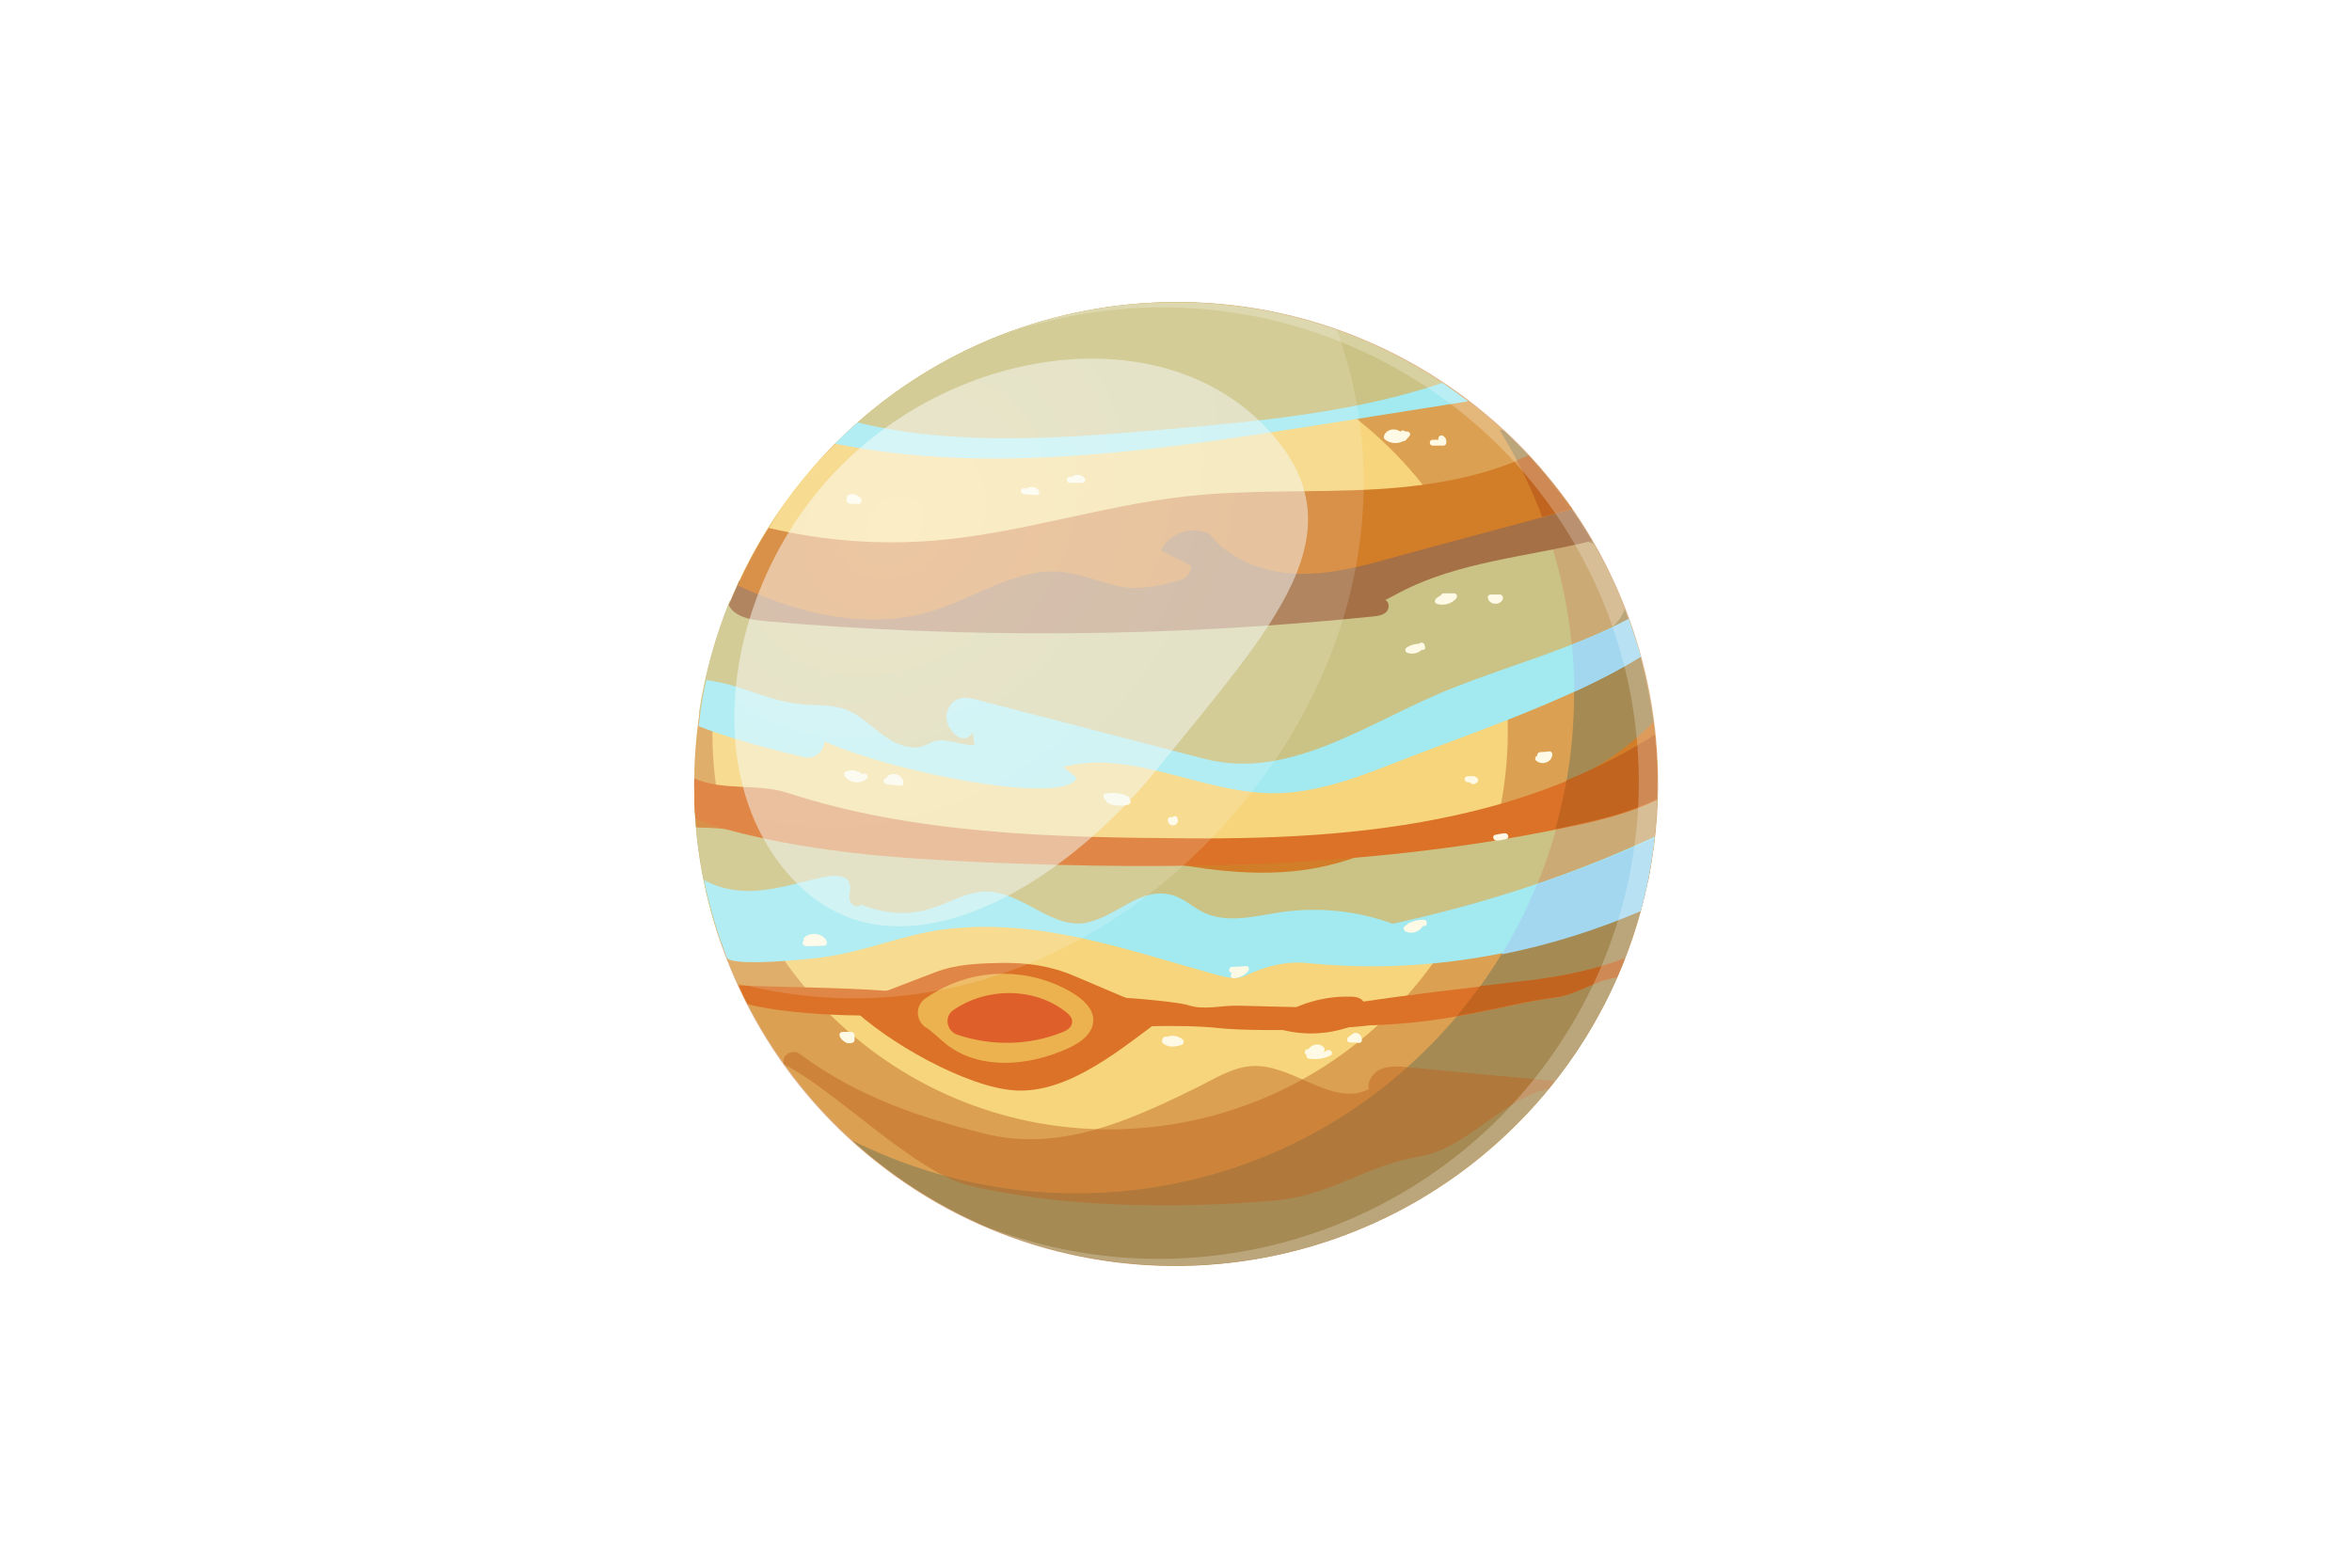<?xml version="1.0" encoding="utf-8"?>
<!-- Generator: Adobe Illustrator 27.8.0, SVG Export Plug-In . SVG Version: 6.00 Build 0)  -->
<svg version="1.1" id="Layer_2_00000017476566814798217450000014579018398505221265_"
	 xmlns="http://www.w3.org/2000/svg" xmlns:xlink="http://www.w3.org/1999/xlink" x="0px" y="0px" viewBox="0 0 600 400"
	 style="enable-background:new 0 0 600 400;" xml:space="preserve">
<style type="text/css">
	.st0{fill:#F6D57C;}
	.st1{opacity:0.47;fill:#BD6420;enable-background:new    ;}
	.st2{fill:#A68A53;}
	.st3{fill:#CBC385;}
	.st4{fill:#CBAA75;}
	.st5{fill:#DB7227;}
	.st6{fill:#A3EAF0;}
	.st7{fill:#D27D28;}
	.st8{fill:#A57045;}
	.st9{fill:#A3D7F0;}
	.st10{fill:#ECB24F;}
	.st11{fill:#DE5F2A;}
	.st12{fill:#C0641F;}
	.st13{fill:#FFFAE6;}
	.st14{opacity:0.24;fill:#FFFFFF;enable-background:new    ;}
	.st15{opacity:0.15;fill:#FFFFFF;enable-background:new    ;}
	.st16{filter:url(#Adobe_OpacityMaskFilter);}
	.st17{clip-path:url(#SVGID_00000011729434293759690360000005001574131064416178_);}
	
		.st18{clip-path:url(#SVGID_00000056394057230477294230000004693888518001921457_);fill:url(#SVGID_00000155856904918276023490000016181474695837794228_);}
	.st19{mask:url(#SVGID_1_);fill:url(#SVGID_00000166674828276141560060000006202118772041486775_);}
	.st20{opacity:0.49;fill:url(#SVGID_00000160157246330006968230000001579388926114860981_);enable-background:new    ;}
</style>
<g>
	<circle class="st0" cx="300" cy="200" r="122.9"/>
	<path class="st1" d="M207.2,119.5c35.6-40.3,96.8-46.1,139.3-12.3c43.8,34.9,50.9,98.7,16,142.6c-35,43.9-98.8,51.2-142.6,16.3
		c-42.4-33.8-50.5-94.8-19.1-138.4c-38.7,53-29.2,127.4,22.5,168.6c53.1,42.3,130.5,33.4,172.8-19.7
		c42.4-53.2,33.7-130.5-19.3-172.8C325,62.6,250.3,69.9,207.2,119.5z"/>
	<path class="st2" d="M367.3,264.2c-39.6,42.3-100.6,51.4-149.9,26.8c49.7,45.1,125.9,42.2,172.2-6.9
		c46.6-49.4,43.7-127.9-5.9-174.1c-0.5-0.5-0.8,0-1.3-0.5C411.8,156.5,407.8,220.9,367.3,264.2z"/>
	<path class="st3" d="M369.5,98.7c-19.8-13.6-43.7-21.6-69.5-21.6c-31.9,0-60.9,12.1-82.7,32c6.1,1.6,12.4,2.4,18.7,2.8
		c40.1,3,80.4-2.6,120.1-9C360.7,102.2,365.7,101.1,369.5,98.7z"/>
	<path class="st3" d="M422.5,191.4c-19.3,12.5-41.8,19.6-64.6,23.1c-25.2,3.9-50.8,3.7-76.3,3.6c-35.2-0.2-71-0.6-104.4-11.5
		c0.6,11.8,2.9,23.1,6.6,33.7c16.7,1.7,33.6-2.9,50.5-4.5c39.6-3.7,79.4,9.6,118.9,5.7c17.1-1.7,33.6-6.5,50-11.4
		c5.6-1.7,11.3-3.3,16.9-5c1.7-8.1,2.6-16.5,2.6-25.1C422.9,197.1,422.7,194.2,422.5,191.4z"/>
	<path class="st3" d="M414.1,156.2c0.1-0.3,0.2-0.6,0.3-0.9c-2.2-5.7-4.8-11.1-7.9-16.4c-3.8-1.8-8.2-2.3-12.5-1.9
		c-5.6,0.6-10.9,2.6-16.1,4.6c-7,2.7-14,5.4-21.1,8.1c-5.2,2-10.4,4-15.7,5.5c-17.7,5.1-36.5,5.1-55,5.1c-24.9-0.1-49.8-0.2-74.8-1
		c-8.7-0.3-18.4-1.2-25.1-6.1c-3.7,9.1-6.4,18.7-7.9,28.8c21,3.6,42,7.1,62.9,10.7c1.9,0.3,4,0.7,5.8-0.1c1.8-0.7,3.2-2.9,2.4-4.7
		c-0.6-1.3-2.2-2.2-1.9-3.6c0.3-1.4,2.2-1.7,3.6-1.5c23.8,2.1,46.3,14.9,70.1,13.3c27.4-1.8,49.9-22,76.1-30.1
		C403.8,164.2,411.3,162.2,414.1,156.2z"/>
	<g>
		<path class="st4" d="M422.5,191.4c-7.4,4.8-15.4,8.8-23.6,12.2c-2.2,10.6-5.8,21-10.8,30.9c5.1-1.4,10.3-2.9,15.4-4.4
			c5.6-1.7,11.3-3.3,16.9-5C422.5,214,423.3,202.7,422.5,191.4z"/>
		<path class="st4" d="M401,165c5.4-1.7,10.8-3.9,13.1-8.9c0.1-0.3,0.2-0.6,0.3-0.8c-0.7-1.7-1.4-3.4-2.1-5.1
			c-0.2-0.5-0.5-1-0.7-1.5c-0.5-1-1-2-1.5-3c-0.4-0.8-0.8-1.6-1.2-2.4c-0.3-0.5-0.5-1-0.8-1.5c-0.5-1-1-1.9-1.6-2.9
			c-3.5-1.7-7.5-2.2-11.4-1.9C398.2,146.1,400.1,155.5,401,165z"/>
	</g>
	<path class="st5" d="M297.7,259c-7.9-3.3-15.8-6.6-23.7-10c-6.1-2.6-12-3.4-18.6-3.3c-5.7,0.1-11.5,0.3-16.9,2.4
		c-7.3,2.8-14.6,5.6-21.9,8.4c9.7,9.6,30,20.8,42,21.7C272.8,279.3,286.8,266.9,297.7,259z"/>
	<path class="st5" d="M344.4,254.3c-7.6-0.2-15.3,2.4-21.2,7.2c6.4,2.6,13.6,2.9,20.2,0.8c1.6-0.5,3.2-1.2,4.2-2.6
		c1-1.3,1.1-3.5-0.2-4.6C346.6,254.4,345.4,254.3,344.4,254.3z"/>
	<path class="st5" d="M303.2,256.5c4,1.3,8.4,0,12.7,0.1c6.1,0.2,41.5,1,47.6,1.2c-6,5.6-44.7,5.5-52.8,4.5
		c-7.6-0.9-27.8-0.8-36.5,1.7c1.9-3.5,0.5-9,4.4-9.6C281.5,253.9,300.4,255.5,303.2,256.5z"/>
	<path class="st1" d="M359.1,272.3c-2.2-0.2-4.5-0.4-6.6,0.4s-3.8,3-3.3,5.2c-9.2,4.7-19.2-6.3-29.5-5.9c-5.3,0.2-9.9,3.3-14.6,5.6
		c-17.7,8.7-35.1,16.4-54.2,11.6c-15.4-3.9-31.7-9-46.9-20.3c-1.8-1.3-4.6,0.2-4.1,2.4c0,0.1,0.1,0.2,0.1,0.3
		c13.3,6.6,33.3,27.7,47.7,31c23.5,5.6,52.6,5.8,76.7,3.8c15.7-1.3,22.6-8.7,38.1-11.4c11.8-2.1,20.9-14.7,32.6-17.2
		c0.5-0.6,1-1.3,1.5-2C384.1,274.7,371.6,273.5,359.1,272.3z"/>
	<path class="st5" d="M190.7,256.2c11.8,3.2,41,4,46.4,1.2c11.2-5.8-36.1-5.2-48.7-6C189.1,253,189.9,254.6,190.7,256.2z"/>
	<path class="st5" d="M390.4,250.2c-14,1.8-52.8,5.6-66.1,10.2c37,4.4,56.7-3.9,72.1-5.8c5.8-0.7,10.3-4.5,16-5.2
		c0.7-1.6,1.4-3.2,2-4.9C406.9,247.5,398.6,249.1,390.4,250.2z"/>
	<path class="st6" d="M355.3,235.7c-9-3.3-18.7-4.3-28.2-3c-6.8,1-14.1,3.1-20.3,0c-2.6-1.3-4.9-3.5-7.7-4.3
		c-8.2-2.2-13.2,4.8-21.4,6.9c-8.9,2.3-16.6-7.6-25.8-7.8c-4.9-0.1-9.4,2.7-14.1,4.2c-6.3,2.1-12.1,1.4-18.3-0.9
		c-0.7,1.2-2.7-0.1-2.8-1.5s0.5-2.9-0.1-4.2c-0.9-1.8-3.4-1.8-5.4-1.5c-6.3,1.2-12.5,3.4-18.9,3.7c-4.4,0.2-9-0.6-12.7-2.8
		c1.4,6.8,3.4,13.4,5.8,19.8c1,2.5,21.5,0.4,24.1,0c10.8-1.3,20.9-5.9,31.6-7.2c24.1-2.9,46.1,5.2,68.8,11.5c2.3,0.6,4.7,1.3,7,0.7
		c0.2-0.1,0.5-0.2,0.7-0.3c5-2.4,10.3-3.8,15.7-3.3c29.2,3,58.2-2,85.2-13.5c1.7-6.1,2.9-12.3,3.6-18.7
		C400.6,223.5,378.6,230.6,355.3,235.7z"/>
	<path class="st7" d="M177.6,211.1c0.9,0.1,1.9,0.1,2.8,0.1c23.7,1.1,47.7,11.3,70.4,4.2c-25.1-2-49.9-7.1-73.7-15.1
		C177.1,204,177.3,207.6,177.6,211.1z"/>
	<path class="st7" d="M422.8,198.9c0-5-0.4-9.9-1-14.7c-12.4,12.9-30.7,20.5-48.7,24.4c-23.1,5.1-30.8,20.6-77.5,11
		c35.6-3.7,79.5-4.8,113.6-15.3C413.9,203,418.7,201.3,422.8,198.9z"/>
	<path class="st6" d="M415.5,157.9c-13.7,7.3-29.8,11.7-44.3,17.4c-21.5,8.4-41.7,24.1-64,18.3c-19.4-5-38.8-10.1-58.2-15.1
		c-1.2-0.3-2.4-0.6-3.6-0.4c-2.7,0.4-4.5,3.4-3.8,6c0.8,3.1,4.3,6.2,6.6,2.8c0.1,1.1,0.2,2.2,0.4,3.2c-3.9,0.2-8-2.4-11.4-0.5
		c-1.4,0.8-3,1.3-4.6,1.1c-7-0.7-10.7-7.3-16.7-9.6c-3.8-1.5-8.1-1-12.2-1.5c-5.8-0.6-11.3-3.1-16.9-4.7c-2.1-0.6-4.4-1.1-6.6-1.4
		c-0.9,3.9-1.5,7.8-2,11.8c8.6,3.3,18.1,5.8,26.9,7.9c2.6,0.6,5-1.3,5.2-3.9v-0.1c20.3,8.8,62.3,16.2,64.3,9.2
		c-1.1-0.9-2.2-1.8-3.4-2.7c17.4-4.6,35.1,6.5,53.2,6.7c10.7,0.1,21.1-3.7,31-7.6c17.7-7,45.5-16.1,63.2-27.3
		C417.6,164.3,416.6,161.1,415.5,157.9z"/>
	<path class="st8" d="M406.1,138c-2.2-3.8-4.6-7.4-7.2-10.9c-18.3,5.7-36.9,10.2-55.9,9c-13.9-0.9-27.8-4.8-41.5-2.5
		c-10.2,1.7-32,1.7-41.6,5.4c-25.6,10-45,17.5-71.3,9.2c-0.9,2-1.8,4.1-2.7,6.2c0.2,0.4,0.5,0.8,0.8,1.2c2.2,2.2,5.5,2.6,8.6,2.9
		c51.5,4.5,103.4,4.1,154.9-1.2c1.2-0.1,2.5-0.3,3.4-1.1s0.9-2.6-0.2-3.1c1.3-0.7,2.5-1.3,3.8-2C372.1,143.3,389.6,142.1,406.1,138z
		"/>
	<path class="st7" d="M389.9,116.3c-11.9,5.5-25.3,7.7-38.4,8.5c-16.5,1-33,0-49.4,1.9c-21.3,2.4-42,9.4-63.4,11.2
		c-14.3,1.2-28.7,0.1-42.6-3.2c-3,4.7-5.6,9.6-7.9,14.7c4.4,2,8.8,3.8,13.4,5.2c11.7,3.7,24.5,4.9,36.2,1.3
		c11.1-3.4,21.4-11,32.9-10c5.1,0.5,9.8,2.6,14.8,3.7c5,1.1,11-0.2,15.9-1.7c1.5-0.5,2.5-2,2.4-3.6c-2.5-1.3-5.1-2.5-7.6-3.8
		c2-4.6,8.3-6.6,12.5-4.1c5.2,6.7,14.1,9.8,22.6,10s16.8-2.1,25-4.4c14.9-4.1,29.9-8,44.8-12.1C397.5,125.1,393.9,120.5,389.9,116.3
		z"/>
	<path class="st6" d="M334.7,108.7c13.3-2.1,26.6-4.2,39.8-6.3c-2.1-1.6-4.3-3.2-6.5-4.7c-22.3,7.5-46.2,9.7-69.8,11.8
		c-26.4,2.3-54,4.5-79.4-1.7c-2,1.7-3.9,3.5-5.8,5.4C252.5,121.2,294.5,115,334.7,108.7z"/>
	<g>
		<path class="st9" d="M392.1,225.6c-2.5,6.1-5.5,12.1-9,17.9c12.1-2.4,23.9-6.1,35.4-11c0.1-0.2,0.1-0.4,0.2-0.6
			c0.2-0.6,0.3-1.3,0.5-1.9c0.3-1.3,0.6-2.6,0.9-3.9c0.1-0.4,0.2-0.8,0.2-1.2c0.7-3.7,1.3-7.3,1.7-11.1
			C412.2,218.3,402.2,222.2,392.1,225.6z"/>
		<path class="st9" d="M415.4,158c-4.6,2.5-9.5,4.6-14.4,6.5c0.4,4,0.6,8,0.6,12c6.1-2.8,11.9-5.8,16.9-8.9
			C417.5,164.3,416.5,161.1,415.4,158z"/>
	</g>
	<path class="st10" d="M273.7,253.4c2.6,1.6,5.3,4,5.2,7c-0.1,3.5-3.5,5.8-6.7,7.2c-9.8,4.4-22.1,5.5-30.6-1
		c-1.8-1.4-3.4-3.1-5.3-4.4c0,0,0,0-0.1,0c-2.6-1.8-2.8-5.5-0.2-7.4c4.3-3,9.2-5.1,14.4-5.9C258.4,247.6,266.8,249.2,273.7,253.4z"
		/>
	<path class="st11" d="M270.7,263.5c-8.4,3.3-18,3.4-26.5,0.5c-2.7-0.9-3.4-4.5-1.1-6.2c8.4-5.9,20.7-6,28.8,0.4
		c0.8,0.6,1.6,1.4,1.6,2.4C273.6,262.1,272.1,263,270.7,263.5z"/>
	<path class="st5" d="M302.8,213.9c-34.2-0.2-69.8-1.1-101.9-11.6c-7.7-2.5-16.4-0.4-23.8-3.7c0,0.5,0,1,0,1.5
		c0,2.9,0.1,5.8,0.3,8.7c1.8,1,3.7,1.6,5.7,2.2c21.9,6.3,44.8,8,67.5,9c50.6,2.2,101.8,1.3,151.4-9.4c7.1-1.5,14.3-3.4,20.7-6.5
		c0-1.3,0.1-2.6,0.1-3.9c0-4.3-0.2-8.5-0.6-12.6c-14,9-29.8,15.3-46.1,19.3C352.3,212.8,327.4,214.1,302.8,213.9z"/>
	<g>
		<path class="st12" d="M393.4,131.9c2.5-0.7,5-1.3,7.5-2c-3.4-4.8-7.1-9.4-11-13.7c-1,0.4-1.9,0.8-2.9,1.2
			C389.4,122.2,391.6,127,393.4,131.9z"/>
		<path class="st12" d="M412.5,249.4c0.7-1.6,1.4-3.2,2-4.9c-7.6,2.9-15.9,4.6-24.1,5.6c-3.2,0.4-7.7,0.9-12.8,1.5
			c-1.9,2.6-3.9,5.1-5.9,7.6c9.9-1.7,17.8-3.9,24.8-4.7C402.3,253.9,406.8,250.1,412.5,249.4z"/>
		<path class="st12" d="M422.1,187.5c-7.1,4.5-14.6,8.4-22.5,11.6c-0.7,4.2-1.7,8.3-2.8,12.4c1.7-0.3,3.4-0.7,5.2-1.1
			c7.1-1.5,14.2-3.4,20.7-6.5C422.9,198.4,422.7,192.9,422.1,187.5z"/>
	</g>
	<path class="st13" d="M370,151.4c-1.3,0-2.6,0.4-3.6,1.3c-0.5,0.4-0.5,1.2,0.2,1.4c1.8,0.5,3.6,0,4.9-1.4c0.4-0.5,0.1-1.3-0.5-1.3
		c-0.9,0-1.8,0-2.7,0c-1,0-1,1.5,0,1.5c0.9,0,1.8,0,2.7,0c-0.2-0.4-0.4-0.9-0.5-1.3c-0.9,1-2.1,1.4-3.4,1c0.1,0.5,0.1,0.9,0.2,1.4
		c0.9-0.7,1.8-1,2.8-1C371,152.9,371,151.4,370,151.4z"/>
	<path class="st13" d="M382.6,151.7c-0.8,0-1.5,0-2.3,0c-0.5,0-0.9,0.5-0.7,1c0.4,1.8,3.4,1.8,3.8,0c0.2-1-1.3-1.4-1.5-0.4
		c-0.1,0.4-0.7,0.4-0.8,0c-0.2,0.3-0.5,0.7-0.7,1c0.8,0,1.5,0,2.3,0C383.6,153.3,383.6,151.7,382.6,151.7z"/>
	<path class="st13" d="M362.8,164.3c-1.4-0.2-2.8,0.2-3.9,0.9c-0.6,0.4-0.5,1.2,0.2,1.4c1.6,0.5,3.3-0.1,4.2-1.5
		c0.6-0.8-0.8-1.6-1.3-0.8c-0.6,0.8-1.5,1.1-2.5,0.8c0.1,0.5,0.1,0.9,0.2,1.4c1-0.7,2-0.9,3.2-0.7
		C363.8,166,363.8,164.5,362.8,164.3z"/>
	<path class="st13" d="M261.2,126.1c1.1,0.1,2.1,0.2,3.2,0.2c0.7,0.1,1-0.9,0.5-1.3c-0.7-0.7-1.6-1-2.6-0.6
		c-0.9,0.4-0.5,1.9,0.4,1.5c0.4-0.2,0.7-0.1,1.1,0.2c0.2-0.4,0.4-0.9,0.5-1.3c-1.1-0.1-2.1-0.2-3.2-0.2
		C260.2,124.5,260.2,126,261.2,126.1z"/>
	<path class="st13" d="M272.9,123.2c1.1,0,2.1,0,3.2,0c0.7,0,1-0.8,0.5-1.3c-0.7-0.7-1.6-0.9-2.6-0.6c-0.9,0.3-0.5,1.8,0.4,1.5
		c0.4-0.1,0.7-0.1,1.1,0.2c0.2-0.4,0.4-0.9,0.5-1.3c-1.1,0-2.1,0-3.2,0C271.9,121.6,271.9,123.2,272.9,123.2z"/>
	<path class="st13" d="M216.7,128.5c0.8,0,1.5,0.1,2.3,0.1c0.6,0,1-0.7,0.7-1.2c-0.7-1.1-1.9-1.6-3.1-1.2c-1,0.3-0.6,1.7,0.4,1.5
		c0.6-0.2,1.1,0,1.4,0.5c0.2-0.4,0.4-0.8,0.7-1.2c-0.8,0-1.5-0.1-2.3-0.1C215.7,126.9,215.7,128.4,216.7,128.5z"/>
	<path class="st13" d="M282.5,204.8c1.7,1.1,3.9,0.9,5.4-0.4c0.4-0.3,0.3-1-0.2-1.2c-1.8-0.9-3.7-1.1-5.7-0.7
		c-0.6,0.1-0.7,0.9-0.3,1.3c1.7,1.6,4,2.2,6.2,1.5c0.9-0.3,0.5-1.8-0.4-1.5c-1.7,0.5-3.4,0.1-4.7-1.1c-0.1,0.4-0.2,0.9-0.3,1.3
		c1.5-0.3,3.1-0.2,4.5,0.5c-0.1-0.4-0.1-0.8-0.2-1.2c-1,0.9-2.4,0.9-3.5,0.2C282.4,202.9,281.6,204.3,282.5,204.8z"/>
	<path class="st13" d="M297.9,209.2c0.1,2.3,3.4,1.5,2.4-0.6c-0.4-0.9-1.7-0.1-1.3,0.8c0.1-0.1,0.3-0.1,0.4-0.2
		C299.4,208.2,297.9,208.2,297.9,209.2z"/>
	<path class="st13" d="M391.9,194.1c1.4,1.2,3.8,0.5,4.1-1.4c0.1-0.4-0.2-1-0.7-1c-0.8,0.1-1.6,0.2-2.4,0.2c-1,0.1-1,1.6,0,1.5
		c0.8-0.1,1.6-0.2,2.4-0.2c-0.2-0.3-0.5-0.7-0.7-1c-0.1,0.7-1,1.2-1.6,0.7C392.2,192.3,391.1,193.4,391.9,194.1z"/>
	<path class="st13" d="M376.7,198.5c-0.5-0.8-2.2-0.6-2,0.5c0.2,1.3,1.6,1.4,2.3,0.4c0.3-0.4-0.1-1-0.5-1.1
		c-0.8-0.3-1.5-0.3-2.3-0.2c-1,0.2-0.6,1.6,0.4,1.5c0.5-0.1,0.9,0,1.4,0.2c-0.2-0.4-0.3-0.8-0.5-1.1c0.1,0,0.2,0,0.4,0
		c0.1,0.2,0.2,0.4,0.2,0.5c-0.3,0-0.6,0.1-0.9,0.1C375.9,200.1,377.3,199.3,376.7,198.5z"/>
	<path class="st13" d="M217.2,199c0.8,0,1.6,0,2.4,0c0.7,0,1-0.8,0.5-1.3c-1.2-1.2-2.9-1.5-4.4-0.8c-0.5,0.2-0.4,0.9-0.2,1.2
		c1.3,1.7,3.8,2,5.5,0.7c0.8-0.6,0-1.9-0.8-1.3c-1.2,0.9-2.7,0.7-3.7-0.5c-0.1,0.4-0.1,0.8-0.2,1.2c0.9-0.4,1.8-0.2,2.5,0.5
		c0.2-0.4,0.4-0.9,0.5-1.3c-0.8,0-1.6,0-2.4,0C216.2,197.5,216.2,199,217.2,199z"/>
	<path class="st13" d="M226.2,200.1c1.2,0.1,2.4,0.3,3.6,0.4c0.5,0.1,0.8-0.5,0.7-1c-0.4-1.7-2.2-2.5-3.8-1.7
		c-0.9,0.4-0.1,1.7,0.8,1.3c0.7-0.3,1.4,0.2,1.5,0.8c0.2-0.3,0.5-0.7,0.7-1c-1.2-0.1-2.4-0.3-3.6-0.4
		C225.2,198.5,225.2,200,226.2,200.1z"/>
	<path class="st13" d="M314.7,249.6c1.5-0.1,2.8-0.7,3.7-1.8c0.4-0.5,0.2-1.4-0.5-1.3c-1.2,0.1-2.4,0.2-3.6,0.2c-1,0.1-1,1.6,0,1.5
		c1.2-0.1,2.4-0.2,3.6-0.2c-0.2-0.4-0.4-0.9-0.5-1.3c-0.7,0.8-1.5,1.3-2.6,1.3C313.7,248.2,313.7,249.7,314.7,249.6z"/>
	<path class="st13" d="M363.3,234.7c-1.9-0.1-3.6,0.5-5,1.7c-0.5,0.4-0.1,1.1,0.3,1.3c1.4,0.6,3,0.2,4-0.9c0.5-0.5,0.1-1.3-0.5-1.3
		c-0.8,0-1.5,0-2.3-0.1c-1,0-1,1.5,0,1.5c0.8,0,1.5,0,2.3,0.1c-0.2-0.4-0.4-0.9-0.5-1.3c-0.7,0.7-1.6,0.9-2.5,0.5
		c0.1,0.4,0.2,0.9,0.3,1.3c1.1-0.9,2.5-1.3,4-1.2C364.2,236.3,364.2,234.7,363.3,234.7z"/>
	<path class="st13" d="M205.6,239.2c-0.2,0.3-0.5,0.7-0.7,1c-0.4,0.5,0.1,1.2,0.7,1.2c1.5,0,3.1,0,4.6-0.1c0.6,0,0.9-0.6,0.7-1.2
		c-1.1-2-4-2.4-5.7-0.9c-0.7,0.7,0.4,1.8,1.1,1.1c1-0.9,2.6-0.6,3.3,0.6c0.2-0.4,0.4-0.8,0.7-1.2c-1.5,0-3.1,0-4.6,0
		c0.2,0.4,0.4,0.8,0.7,1.2c0.2-0.3,0.5-0.7,0.7-1C207.5,239.2,206.2,238.4,205.6,239.2z"/>
	<path class="st13" d="M296.7,265.8c1.3,1.3,3.2,1.5,4.9,0.7c0.4-0.2,0.5-0.9,0.2-1.2c-1.4-1.2-3.4-1.4-5-0.3c-0.5,0.4-0.5,1,0,1.3
		c1,0.7,2.2,0.9,3.4,0.6c1-0.2,0.6-1.7-0.4-1.5c-0.8,0.2-1.5,0-2.2-0.5c0,0.4,0,0.9,0,1.3c1-0.7,2.2-0.8,3.1,0.1
		c0.1-0.4,0.1-0.8,0.2-1.2c-1,0.5-2.2,0.3-3-0.5C297.1,264.1,296,265.2,296.7,265.8z"/>
	<path class="st13" d="M381.9,214.5c0.8-0.1,1.5-0.2,2.3-0.4c1-0.2,0.6-1.6-0.4-1.5c-0.8,0.1-1.5,0.2-2.3,0.4
		C380.5,213.1,380.9,214.6,381.9,214.5z"/>
	<path class="st13" d="M356.5,110.6c-0.8,0-1.5-0.1-2.3-0.1c-1-0.1-1,1.4,0,1.5c1.3,0.2,2.7,0.3,4,0.5c0.3,0,0.6-0.3,0.7-0.6
		c0.2-0.7,0-1.4-0.5-1.9c-0.8-0.6-1.9,0.5-1.1,1.1c0.1,0.1,0.1,0.2,0.2,0.4c0.2-0.2,0.5-0.4,0.7-0.6c-1.3-0.2-2.7-0.3-4-0.5
		c0,0.5,0,1,0,1.5c0.8,0,1.5,0.1,2.3,0.1C357.5,112.2,357.5,110.7,356.5,110.6z"/>
	<path class="st13" d="M357.9,110.9c-1-1.8-4-1.8-4.8,0.2c-0.2,0.4-0.1,0.8,0.3,1.1c2,1.5,4.8,0.9,6.2-1c0.6-0.8-0.8-1.6-1.3-0.8
		c-1,1.3-2.8,1.4-4.1,0.5c0.1,0.4,0.2,0.7,0.3,1.1c0.4-0.9,1.7-1,2.2-0.2C357.1,112.5,358.4,111.7,357.9,110.9z"/>
	<path class="st13" d="M368.2,112.2c-0.9,0-1.8,0-2.7,0c0,0.5,0,1,0,1.5c0.9,0,1.8,0,2.7,0c0.3,0,0.6-0.2,0.7-0.6
		c0.2-0.8-0.1-1.5-0.8-1.9c-0.9-0.5-1.7,0.9-0.8,1.3c0,0,0,0.1,0.1,0.1C367.7,112.6,368,112.4,368.2,112.2c-0.9,0-1.8,0-2.7,0
		c-1,0-1,1.5,0,1.5c0.9,0,1.8,0,2.7,0C369.2,113.7,369.2,112.2,368.2,112.2z"/>
	<path class="st13" d="M336.3,267.7c-0.9,0-1.8,0-2.7,0c-0.9,0-1,1.3-0.2,1.5c1.6,0.4,3,0.1,4.3-0.9c0.3-0.3,0.3-0.8,0-1.1
		c-1.8-1.7-4.7,0-4.4,2.4c0,0.2,0.3,0.5,0.5,0.5c2,0.3,3.8,0.1,5.6-0.8c0.9-0.4,0.1-1.8-0.8-1.3c-1.4,0.7-2.9,0.9-4.4,0.6
		c0.2,0.2,0.4,0.4,0.5,0.5c-0.1-0.9,1.2-1.4,1.8-0.9c0-0.4,0-0.7,0-1.1c-0.8,0.6-1.8,0.8-2.8,0.5c-0.1,0.5-0.1,1-0.2,1.5
		c0.9,0,1.8,0,2.7,0C337.3,269.3,337.3,267.7,336.3,267.7z"/>
	<path class="st13" d="M344.8,264c-0.3,0.2-0.5,0.4-0.8,0.6c-0.6,0.4-0.4,1.4,0.4,1.4s1.5,0,2.3,0.1c0.3,0,0.7-0.2,0.7-0.6
		c0.2-1.3-1.1-2.5-2.4-1.7c-0.8,0.6-0.1,1.9,0.8,1.3l0.1-0.1c0.2-0.2,0.5-0.4,0.7-0.6c-0.8,0-1.5,0-2.3-0.1c0.1,0.5,0.3,1,0.4,1.4
		c0.3-0.2,0.5-0.4,0.8-0.6C346.4,264.8,345.6,263.5,344.8,264z"/>
	<path class="st13" d="M215.3,265.7c0.6,0.5,1.3,0.6,2.1,0.4c0.3-0.1,0.6-0.4,0.6-0.7c0-0.4,0-0.9,0-1.3s-0.4-0.8-0.8-0.8
		c-0.8,0-1.5,0-2.3,0c-0.5,0-0.9,0.5-0.7,1c0.4,1.4,2.1,2.1,3.3,1.2c0.8-0.6,0-1.9-0.8-1.3c-0.4,0.3-0.9,0.3-1-0.2
		c-0.2,0.3-0.5,0.7-0.7,1c0.8,0,1.5,0,2.3,0c-0.3-0.3-0.5-0.5-0.8-0.8c0,0.4,0,0.9,0,1.3c0.2-0.2,0.4-0.5,0.6-0.7
		c-0.4,0.1-0.7,0-0.9-0.2C215.3,263.7,214.5,265.1,215.3,265.7z"/>
	<path class="st14" d="M251.9,313.1c14.8,6.3,31,9.8,48.1,9.8c67.9,0,122.9-55,122.9-122.9S367.9,77.1,300,77.1
		c-15.5,0-30.2,2.9-43.8,8.1c31-10.7,66.2-9.1,97.4,7.4c59.4,31.5,81.8,105,50,164.2C374.1,311.6,308.6,334.9,251.9,313.1z"/>
	<path class="st15" d="M177.1,200c0,18.2,4,35.4,11.1,50.9c43.9,11.4,88.9-3.1,122.2-38.4c34.1-36.2,46.6-84.8,30.6-128.3
		c-12.8-4.5-26.6-7-41-7C232.1,77.1,177.1,132.2,177.1,200z"/>
	<g>
		<g>
			<defs>
				<filter id="Adobe_OpacityMaskFilter" filterUnits="userSpaceOnUse" x="187.3" y="91.5" width="146.4" height="144.9">
					<feColorMatrix  type="matrix" values="1 0 0 0 0  0 1 0 0 0  0 0 1 0 0  0 0 0 1 0"/>
				</filter>
			</defs>
			<mask maskUnits="userSpaceOnUse" x="187.3" y="91.5" width="146.4" height="144.9" id="SVGID_1_">
				<g class="st16">
					<g>
						<defs>
							<polygon id="SVGID_00000122691163449946774770000005604128221077910944_" points="-4,-12.7 -3,-12.7 -4,-11.7 							"/>
						</defs>
						<defs>
							<polygon id="SVGID_00000119802595555559951030000006533852649122142356_" points="-6,-14.7 -7,-14.7 -6,-15.7 							"/>
						</defs>
						<clipPath id="SVGID_00000104683621356011190350000000036602723603934106_">
							<use xlink:href="#SVGID_00000122691163449946774770000005604128221077910944_"  style="overflow:visible;"/>
						</clipPath>
						
							<clipPath id="SVGID_00000050635878214281141130000018269636312719709322_" style="clip-path:url(#SVGID_00000104683621356011190350000000036602723603934106_);">
							<use xlink:href="#SVGID_00000119802595555559951030000006533852649122142356_"  style="overflow:visible;"/>
						</clipPath>
						
							<radialGradient id="SVGID_00000135681981714560286480000006289766074902503050_" cx="-66.715" cy="670.36" r="133.375" gradientTransform="matrix(2.820000e-02 -0.885 -0.912 0.162 841.568 -34.002)" gradientUnits="userSpaceOnUse">
							<stop  offset="0" style="stop-color:#FFFFFF"/>
							<stop  offset="0.775" style="stop-color:#000000"/>
						</radialGradient>
						
							<path style="clip-path:url(#SVGID_00000050635878214281141130000018269636312719709322_);fill:url(#SVGID_00000135681981714560286480000006289766074902503050_);" d="
							M215.9,117.5c31-29.8,80.6-35.6,106.6-8.9s2.4,50.8-27.3,87.6c-24.4,30.3-66.2,55.6-92.2,28.9
							C176.9,198.4,184.9,147.3,215.9,117.5z"/>
					</g>
				</g>
			</mask>
			
				<radialGradient id="SVGID_00000107559947339214706970000013408751361503947650_" cx="-66.715" cy="670.36" r="133.375" gradientTransform="matrix(2.820000e-02 -0.885 -0.912 0.162 841.568 -34.002)" gradientUnits="userSpaceOnUse">
				<stop  offset="0" style="stop-color:#FFFFFF"/>
				<stop  offset="0.775" style="stop-color:#000000"/>
			</radialGradient>
			<path style="mask:url(#SVGID_1_);fill:url(#SVGID_00000107559947339214706970000013408751361503947650_);" d="M215.9,117.5
				c31-29.8,80.6-35.6,106.6-8.9s2.4,50.8-27.3,87.6c-24.4,30.3-66.2,55.6-92.2,28.9C176.9,198.4,184.9,147.3,215.9,117.5z"/>
		</g>
	</g>
	
		<radialGradient id="SVGID_00000090273092919608995720000001726961716667622315_" cx="-66.715" cy="670.36" r="133.375" gradientTransform="matrix(2.820000e-02 -0.885 -0.912 0.162 841.568 -34.002)" gradientUnits="userSpaceOnUse">
		<stop  offset="0" style="stop-color:#FFFFFF"/>
		<stop  offset="0.775" style="stop-color:#F3F9F7"/>
	</radialGradient>
	<path style="opacity:0.49;fill:url(#SVGID_00000090273092919608995720000001726961716667622315_);enable-background:new    ;" d="
		M215.9,117.5c31-29.8,80.6-35.6,106.6-8.9s2.4,50.8-27.3,87.6c-24.4,30.3-66.2,55.6-92.2,28.9C176.9,198.4,184.9,147.3,215.9,117.5
		z"/>
</g>
</svg>
